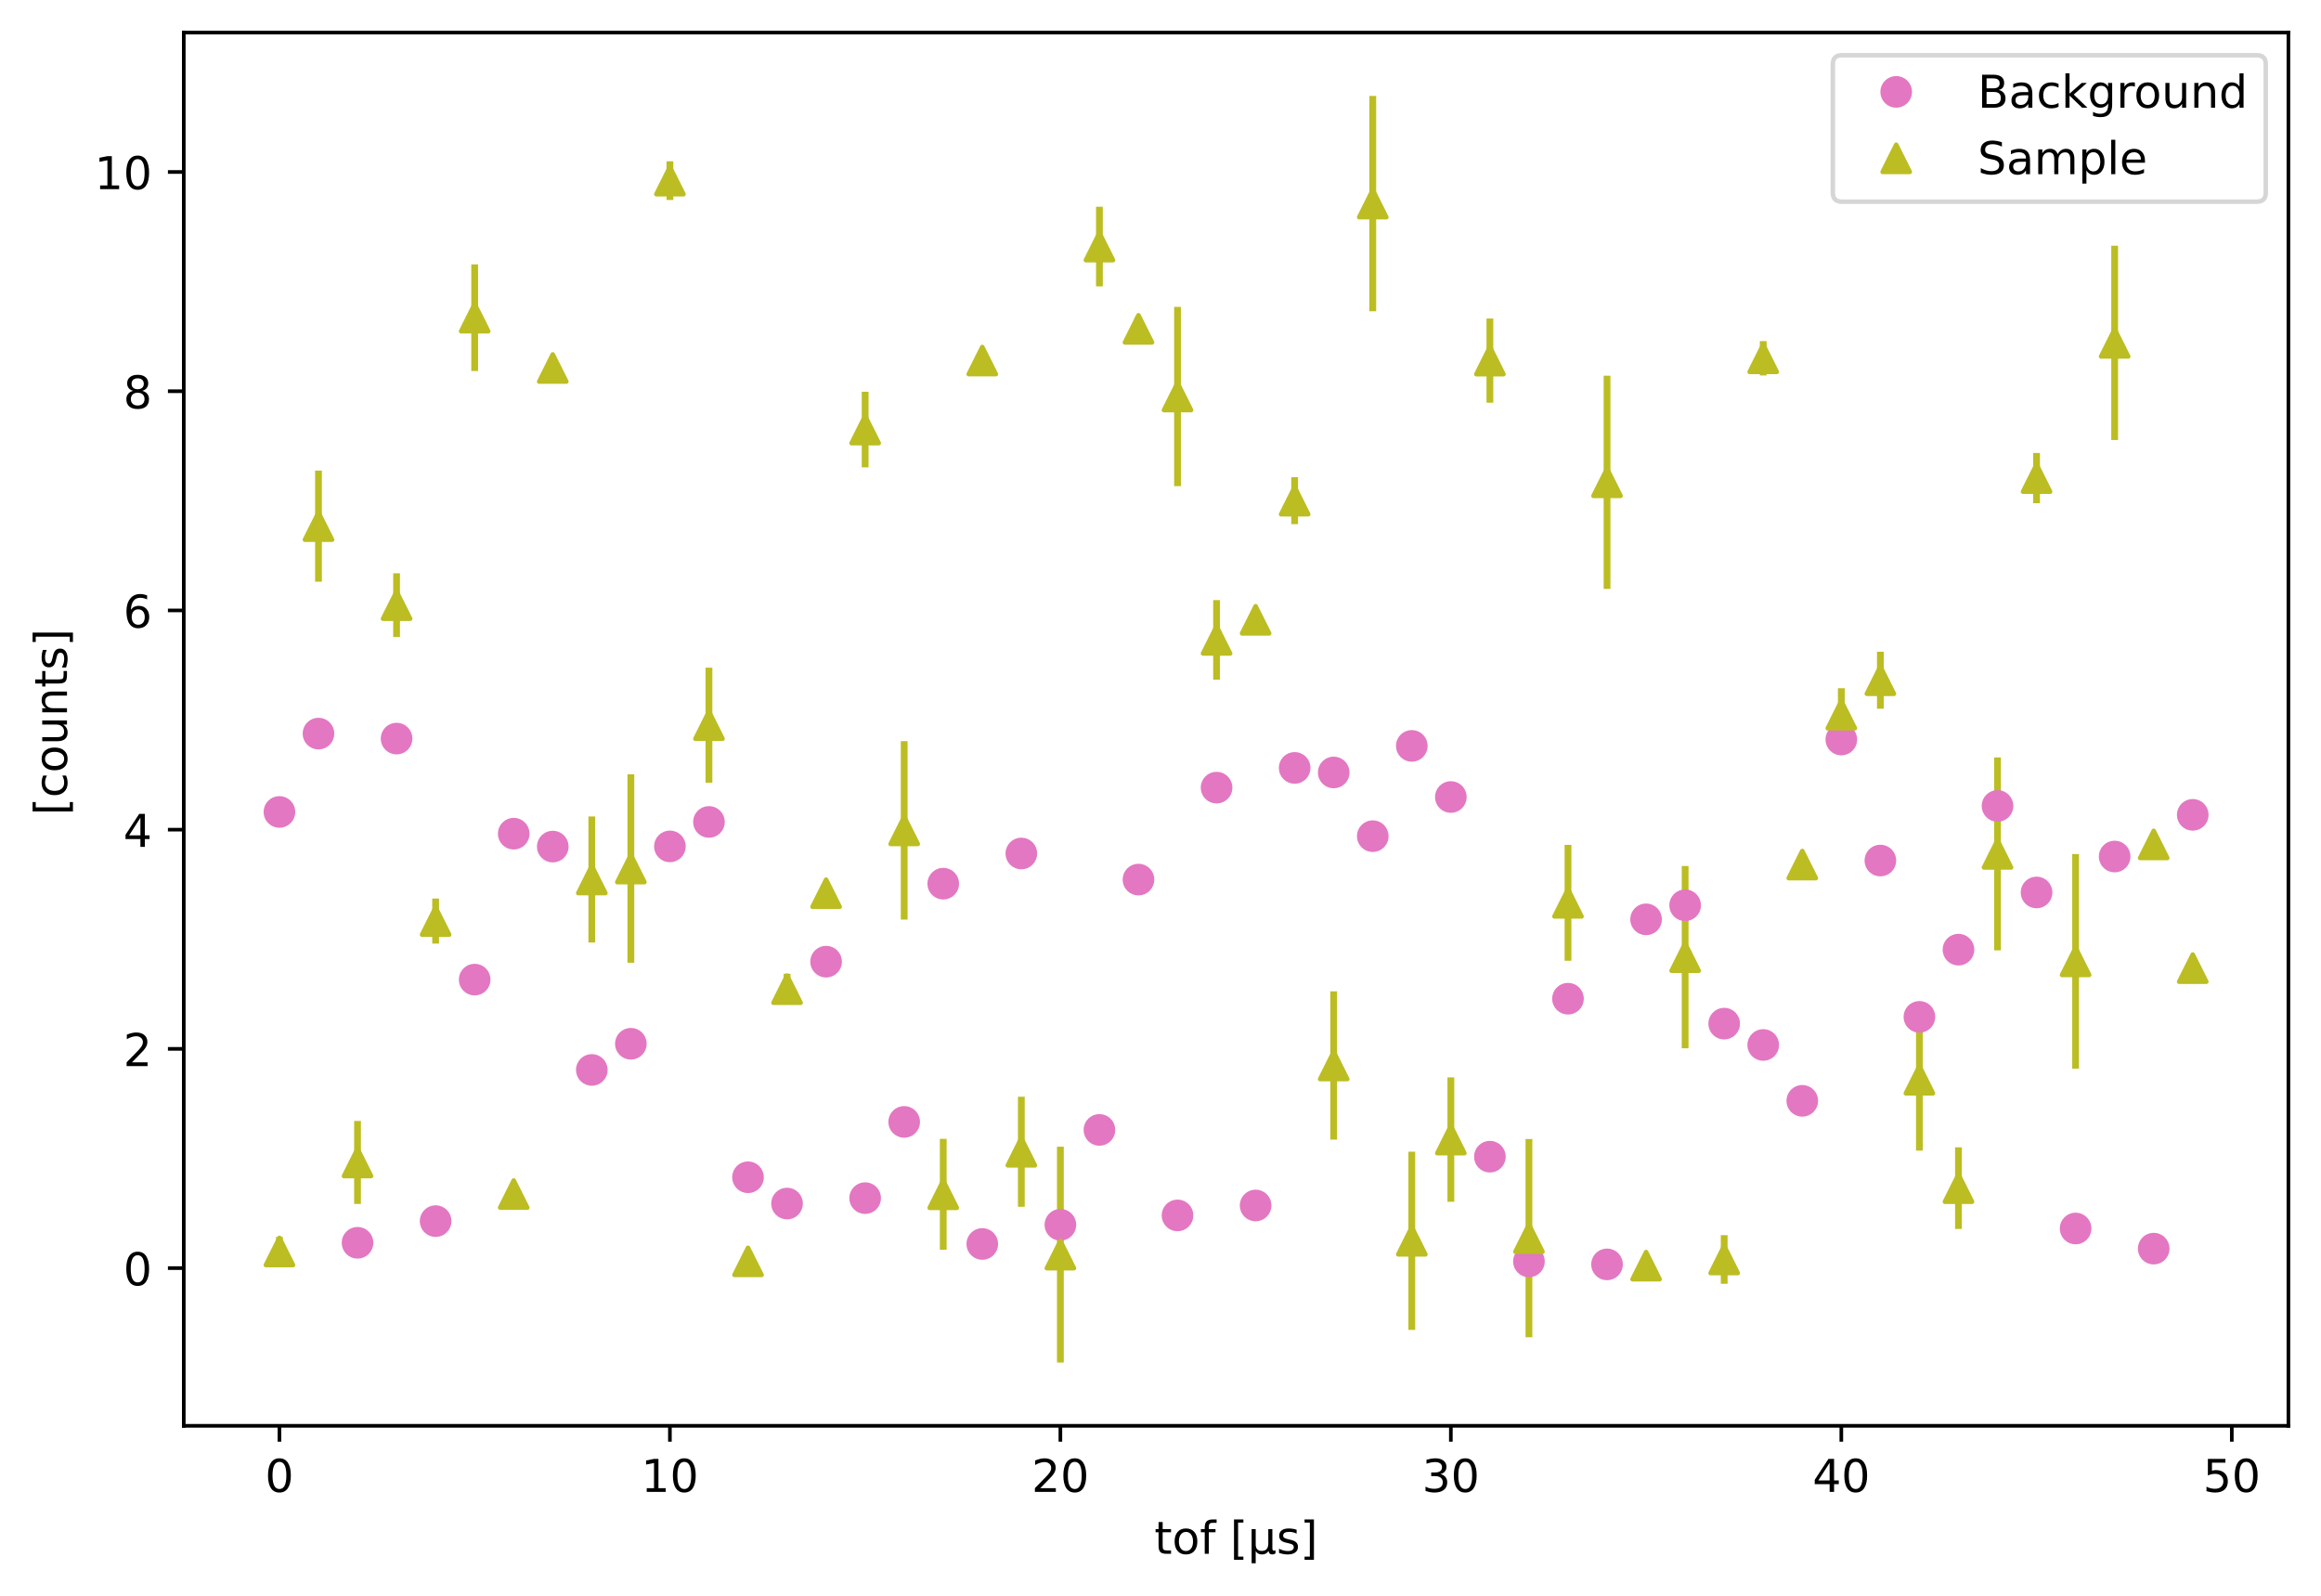<?xml version="1.0" encoding="utf-8" standalone="no"?>
<!DOCTYPE svg PUBLIC "-//W3C//DTD SVG 1.1//EN"
  "http://www.w3.org/Graphics/SVG/1.1/DTD/svg11.dtd">
<!-- Created with matplotlib (https://matplotlib.org/) -->
<svg height="352.564pt" version="1.1" viewBox="0 0 512.803 352.564" width="512.803pt" xmlns="http://www.w3.org/2000/svg" xmlns:xlink="http://www.w3.org/1999/xlink">
 <defs>
  <style type="text/css">
*{stroke-linecap:butt;stroke-linejoin:round;}
  </style>
 </defs>
 <g id="figure_1">
  <g id="patch_1">
   <path d="M 0 352.564 
L 512.803 352.564 
L 512.803 0 
L 0 0 
z
" style="fill:#ffffff;"/>
  </g>
  <g id="axes_1">
   <g id="patch_2">
    <path d="M 40.603 315.007 
L 505.603 315.007 
L 505.603 7.2 
L 40.603 7.2 
z
" style="fill:#ffffff;"/>
   </g>
   <g id="matplotlib.axis_1">
    <g id="xtick_1">
     <g id="line2d_1">
      <defs>
       <path d="M 0 0 
L 0 3.5 
" id="m93c6cce69f" style="stroke:#000000;stroke-width:0.8;"/>
      </defs>
      <g>
       <use style="stroke:#000000;stroke-width:0.8;" x="61.739" xlink:href="#m93c6cce69f" y="315.007"/>
      </g>
     </g>
     <g id="text_1">
      <!-- 0 -->
      <defs>
       <path d="M 31.781 66.406 
Q 24.172 66.406 20.328 58.906 
Q 16.5 51.422 16.5 36.375 
Q 16.5 21.391 20.328 13.891 
Q 24.172 6.391 31.781 6.391 
Q 39.453 6.391 43.281 13.891 
Q 47.125 21.391 47.125 36.375 
Q 47.125 51.422 43.281 58.906 
Q 39.453 66.406 31.781 66.406 
z
M 31.781 74.219 
Q 44.047 74.219 50.516 64.516 
Q 56.984 54.828 56.984 36.375 
Q 56.984 17.969 50.516 8.266 
Q 44.047 -1.422 31.781 -1.422 
Q 19.531 -1.422 13.062 8.266 
Q 6.594 17.969 6.594 36.375 
Q 6.594 54.828 13.062 64.516 
Q 19.531 74.219 31.781 74.219 
z
" id="DejaVuSans-48"/>
      </defs>
      <g transform="translate(58.558 329.606)scale(0.1 -0.1)">
       <use xlink:href="#DejaVuSans-48"/>
      </g>
     </g>
    </g>
    <g id="xtick_2">
     <g id="line2d_2">
      <g>
       <use style="stroke:#000000;stroke-width:0.8;" x="148.01" xlink:href="#m93c6cce69f" y="315.007"/>
      </g>
     </g>
     <g id="text_2">
      <!-- 10 -->
      <defs>
       <path d="M 12.406 8.297 
L 28.516 8.297 
L 28.516 63.922 
L 10.984 60.406 
L 10.984 69.391 
L 28.422 72.906 
L 38.281 72.906 
L 38.281 8.297 
L 54.391 8.297 
L 54.391 0 
L 12.406 0 
z
" id="DejaVuSans-49"/>
      </defs>
      <g transform="translate(141.648 329.606)scale(0.1 -0.1)">
       <use xlink:href="#DejaVuSans-49"/>
       <use x="63.623" xlink:href="#DejaVuSans-48"/>
      </g>
     </g>
    </g>
    <g id="xtick_3">
     <g id="line2d_3">
      <g>
       <use style="stroke:#000000;stroke-width:0.8;" x="234.281" xlink:href="#m93c6cce69f" y="315.007"/>
      </g>
     </g>
     <g id="text_3">
      <!-- 20 -->
      <defs>
       <path d="M 19.188 8.297 
L 53.609 8.297 
L 53.609 0 
L 7.328 0 
L 7.328 8.297 
Q 12.938 14.109 22.625 23.891 
Q 32.328 33.688 34.812 36.531 
Q 39.547 41.844 41.422 45.531 
Q 43.312 49.219 43.312 52.781 
Q 43.312 58.594 39.234 62.25 
Q 35.156 65.922 28.609 65.922 
Q 23.969 65.922 18.812 64.312 
Q 13.672 62.703 7.812 59.422 
L 7.812 69.391 
Q 13.766 71.781 18.938 73 
Q 24.125 74.219 28.422 74.219 
Q 39.75 74.219 46.484 68.547 
Q 53.219 62.891 53.219 53.422 
Q 53.219 48.922 51.531 44.891 
Q 49.859 40.875 45.406 35.406 
Q 44.188 33.984 37.641 27.219 
Q 31.109 20.453 19.188 8.297 
z
" id="DejaVuSans-50"/>
      </defs>
      <g transform="translate(227.919 329.606)scale(0.1 -0.1)">
       <use xlink:href="#DejaVuSans-50"/>
       <use x="63.623" xlink:href="#DejaVuSans-48"/>
      </g>
     </g>
    </g>
    <g id="xtick_4">
     <g id="line2d_4">
      <g>
       <use style="stroke:#000000;stroke-width:0.8;" x="320.552" xlink:href="#m93c6cce69f" y="315.007"/>
      </g>
     </g>
     <g id="text_4">
      <!-- 30 -->
      <defs>
       <path d="M 40.578 39.312 
Q 47.656 37.797 51.625 33 
Q 55.609 28.219 55.609 21.188 
Q 55.609 10.406 48.188 4.484 
Q 40.766 -1.422 27.094 -1.422 
Q 22.516 -1.422 17.656 -0.516 
Q 12.797 0.391 7.625 2.203 
L 7.625 11.719 
Q 11.719 9.328 16.594 8.109 
Q 21.484 6.891 26.812 6.891 
Q 36.078 6.891 40.938 10.547 
Q 45.797 14.203 45.797 21.188 
Q 45.797 27.641 41.281 31.266 
Q 36.766 34.906 28.719 34.906 
L 20.219 34.906 
L 20.219 43.016 
L 29.109 43.016 
Q 36.375 43.016 40.234 45.922 
Q 44.094 48.828 44.094 54.297 
Q 44.094 59.906 40.109 62.906 
Q 36.141 65.922 28.719 65.922 
Q 24.656 65.922 20.016 65.031 
Q 15.375 64.156 9.812 62.312 
L 9.812 71.094 
Q 15.438 72.656 20.344 73.438 
Q 25.25 74.219 29.594 74.219 
Q 40.828 74.219 47.359 69.109 
Q 53.906 64.016 53.906 55.328 
Q 53.906 49.266 50.438 45.094 
Q 46.969 40.922 40.578 39.312 
z
" id="DejaVuSans-51"/>
      </defs>
      <g transform="translate(314.19 329.606)scale(0.1 -0.1)">
       <use xlink:href="#DejaVuSans-51"/>
       <use x="63.623" xlink:href="#DejaVuSans-48"/>
      </g>
     </g>
    </g>
    <g id="xtick_5">
     <g id="line2d_5">
      <g>
       <use style="stroke:#000000;stroke-width:0.8;" x="406.823" xlink:href="#m93c6cce69f" y="315.007"/>
      </g>
     </g>
     <g id="text_5">
      <!-- 40 -->
      <defs>
       <path d="M 37.797 64.312 
L 12.891 25.391 
L 37.797 25.391 
z
M 35.203 72.906 
L 47.609 72.906 
L 47.609 25.391 
L 58.016 25.391 
L 58.016 17.188 
L 47.609 17.188 
L 47.609 0 
L 37.797 0 
L 37.797 17.188 
L 4.891 17.188 
L 4.891 26.703 
z
" id="DejaVuSans-52"/>
      </defs>
      <g transform="translate(400.46 329.606)scale(0.1 -0.1)">
       <use xlink:href="#DejaVuSans-52"/>
       <use x="63.623" xlink:href="#DejaVuSans-48"/>
      </g>
     </g>
    </g>
    <g id="xtick_6">
     <g id="line2d_6">
      <g>
       <use style="stroke:#000000;stroke-width:0.8;" x="493.094" xlink:href="#m93c6cce69f" y="315.007"/>
      </g>
     </g>
     <g id="text_6">
      <!-- 50 -->
      <defs>
       <path d="M 10.797 72.906 
L 49.516 72.906 
L 49.516 64.594 
L 19.828 64.594 
L 19.828 46.734 
Q 21.969 47.469 24.109 47.828 
Q 26.266 48.188 28.422 48.188 
Q 40.625 48.188 47.75 41.5 
Q 54.891 34.812 54.891 23.391 
Q 54.891 11.625 47.562 5.094 
Q 40.234 -1.422 26.906 -1.422 
Q 22.312 -1.422 17.547 -0.641 
Q 12.797 0.141 7.719 1.703 
L 7.719 11.625 
Q 12.109 9.234 16.797 8.062 
Q 21.484 6.891 26.703 6.891 
Q 35.156 6.891 40.078 11.328 
Q 45.016 15.766 45.016 23.391 
Q 45.016 31 40.078 35.438 
Q 35.156 39.891 26.703 39.891 
Q 22.75 39.891 18.812 39.016 
Q 14.891 38.141 10.797 36.281 
z
" id="DejaVuSans-53"/>
      </defs>
      <g transform="translate(486.731 329.606)scale(0.1 -0.1)">
       <use xlink:href="#DejaVuSans-53"/>
       <use x="63.623" xlink:href="#DejaVuSans-48"/>
      </g>
     </g>
    </g>
    <g id="text_7">
     <!-- tof [μs] -->
     <defs>
      <path d="M 18.312 70.219 
L 18.312 54.688 
L 36.812 54.688 
L 36.812 47.703 
L 18.312 47.703 
L 18.312 18.016 
Q 18.312 11.328 20.141 9.422 
Q 21.969 7.516 27.594 7.516 
L 36.812 7.516 
L 36.812 0 
L 27.594 0 
Q 17.188 0 13.234 3.875 
Q 9.281 7.766 9.281 18.016 
L 9.281 47.703 
L 2.688 47.703 
L 2.688 54.688 
L 9.281 54.688 
L 9.281 70.219 
z
" id="DejaVuSans-116"/>
      <path d="M 30.609 48.391 
Q 23.391 48.391 19.188 42.75 
Q 14.984 37.109 14.984 27.297 
Q 14.984 17.484 19.156 11.844 
Q 23.344 6.203 30.609 6.203 
Q 37.797 6.203 41.984 11.859 
Q 46.188 17.531 46.188 27.297 
Q 46.188 37.016 41.984 42.703 
Q 37.797 48.391 30.609 48.391 
z
M 30.609 56 
Q 42.328 56 49.016 48.375 
Q 55.719 40.766 55.719 27.297 
Q 55.719 13.875 49.016 6.219 
Q 42.328 -1.422 30.609 -1.422 
Q 18.844 -1.422 12.172 6.219 
Q 5.516 13.875 5.516 27.297 
Q 5.516 40.766 12.172 48.375 
Q 18.844 56 30.609 56 
z
" id="DejaVuSans-111"/>
      <path d="M 37.109 75.984 
L 37.109 68.5 
L 28.516 68.5 
Q 23.688 68.5 21.797 66.547 
Q 19.922 64.594 19.922 59.516 
L 19.922 54.688 
L 34.719 54.688 
L 34.719 47.703 
L 19.922 47.703 
L 19.922 0 
L 10.891 0 
L 10.891 47.703 
L 2.297 47.703 
L 2.297 54.688 
L 10.891 54.688 
L 10.891 58.5 
Q 10.891 67.625 15.141 71.797 
Q 19.391 75.984 28.609 75.984 
z
" id="DejaVuSans-102"/>
      <path id="DejaVuSans-32"/>
      <path d="M 8.594 75.984 
L 29.297 75.984 
L 29.297 69 
L 17.578 69 
L 17.578 -6.203 
L 29.297 -6.203 
L 29.297 -13.188 
L 8.594 -13.188 
z
" id="DejaVuSans-91"/>
      <path d="M 8.5 -20.797 
L 8.5 54.688 
L 17.484 54.688 
L 17.484 20.703 
Q 17.484 13.625 20.844 10 
Q 24.219 6.391 30.812 6.391 
Q 38.031 6.391 41.672 10.484 
Q 45.312 14.594 45.312 22.797 
L 45.312 54.688 
L 54.297 54.688 
L 54.297 12.594 
Q 54.297 9.672 55.141 8.281 
Q 56 6.891 57.812 6.891 
Q 58.25 6.891 59.031 7.156 
Q 59.812 7.422 61.188 8.016 
L 61.188 0.781 
Q 59.188 -0.344 57.391 -0.875 
Q 55.609 -1.422 53.906 -1.422 
Q 50.531 -1.422 48.531 0.484 
Q 46.531 2.391 45.797 6.297 
Q 43.359 2.438 39.812 0.5 
Q 36.281 -1.422 31.5 -1.422 
Q 26.516 -1.422 23.016 0.484 
Q 19.531 2.391 17.484 6.203 
L 17.484 -20.797 
z
" id="DejaVuSans-956"/>
      <path d="M 44.281 53.078 
L 44.281 44.578 
Q 40.484 46.531 36.375 47.5 
Q 32.281 48.484 27.875 48.484 
Q 21.188 48.484 17.844 46.438 
Q 14.5 44.391 14.5 40.281 
Q 14.5 37.156 16.891 35.375 
Q 19.281 33.594 26.516 31.984 
L 29.594 31.297 
Q 39.156 29.25 43.188 25.516 
Q 47.219 21.781 47.219 15.094 
Q 47.219 7.469 41.188 3.016 
Q 35.156 -1.422 24.609 -1.422 
Q 20.219 -1.422 15.453 -0.562 
Q 10.688 0.297 5.422 2 
L 5.422 11.281 
Q 10.406 8.688 15.234 7.391 
Q 20.062 6.109 24.812 6.109 
Q 31.156 6.109 34.562 8.281 
Q 37.984 10.453 37.984 14.406 
Q 37.984 18.062 35.516 20.016 
Q 33.062 21.969 24.703 23.781 
L 21.578 24.516 
Q 13.234 26.266 9.516 29.906 
Q 5.812 33.547 5.812 39.891 
Q 5.812 47.609 11.281 51.797 
Q 16.75 56 26.812 56 
Q 31.781 56 36.172 55.266 
Q 40.578 54.547 44.281 53.078 
z
" id="DejaVuSans-115"/>
      <path d="M 30.422 75.984 
L 30.422 -13.188 
L 9.719 -13.188 
L 9.719 -6.203 
L 21.391 -6.203 
L 21.391 69 
L 9.719 69 
L 9.719 75.984 
z
" id="DejaVuSans-93"/>
     </defs>
     <g transform="translate(255.047 343.284)scale(0.1 -0.1)">
      <use xlink:href="#DejaVuSans-116"/>
      <use x="39.209" xlink:href="#DejaVuSans-111"/>
      <use x="100.391" xlink:href="#DejaVuSans-102"/>
      <use x="135.596" xlink:href="#DejaVuSans-32"/>
      <use x="167.383" xlink:href="#DejaVuSans-91"/>
      <use x="206.396" xlink:href="#DejaVuSans-956"/>
      <use x="270.02" xlink:href="#DejaVuSans-115"/>
      <use x="322.119" xlink:href="#DejaVuSans-93"/>
     </g>
    </g>
   </g>
   <g id="matplotlib.axis_2">
    <g id="ytick_1">
     <g id="line2d_7">
      <defs>
       <path d="M 0 0 
L -3.5 0 
" id="m90f96a1c12" style="stroke:#000000;stroke-width:0.8;"/>
      </defs>
      <g>
       <use style="stroke:#000000;stroke-width:0.8;" x="40.603" xlink:href="#m90f96a1c12" y="280.161"/>
      </g>
     </g>
     <g id="text_8">
      <!-- 0 -->
      <g transform="translate(27.241 283.96)scale(0.1 -0.1)">
       <use xlink:href="#DejaVuSans-48"/>
      </g>
     </g>
    </g>
    <g id="ytick_2">
     <g id="line2d_8">
      <g>
       <use style="stroke:#000000;stroke-width:0.8;" x="40.603" xlink:href="#m90f96a1c12" y="231.727"/>
      </g>
     </g>
     <g id="text_9">
      <!-- 2 -->
      <g transform="translate(27.241 235.527)scale(0.1 -0.1)">
       <use xlink:href="#DejaVuSans-50"/>
      </g>
     </g>
    </g>
    <g id="ytick_3">
     <g id="line2d_9">
      <g>
       <use style="stroke:#000000;stroke-width:0.8;" x="40.603" xlink:href="#m90f96a1c12" y="183.294"/>
      </g>
     </g>
     <g id="text_10">
      <!-- 4 -->
      <g transform="translate(27.241 187.094)scale(0.1 -0.1)">
       <use xlink:href="#DejaVuSans-52"/>
      </g>
     </g>
    </g>
    <g id="ytick_4">
     <g id="line2d_10">
      <g>
       <use style="stroke:#000000;stroke-width:0.8;" x="40.603" xlink:href="#m90f96a1c12" y="134.861"/>
      </g>
     </g>
     <g id="text_11">
      <!-- 6 -->
      <defs>
       <path d="M 33.016 40.375 
Q 26.375 40.375 22.484 35.828 
Q 18.609 31.297 18.609 23.391 
Q 18.609 15.531 22.484 10.953 
Q 26.375 6.391 33.016 6.391 
Q 39.656 6.391 43.531 10.953 
Q 47.406 15.531 47.406 23.391 
Q 47.406 31.297 43.531 35.828 
Q 39.656 40.375 33.016 40.375 
z
M 52.594 71.297 
L 52.594 62.312 
Q 48.875 64.062 45.094 64.984 
Q 41.312 65.922 37.594 65.922 
Q 27.828 65.922 22.672 59.328 
Q 17.531 52.734 16.797 39.406 
Q 19.672 43.656 24.016 45.922 
Q 28.375 48.188 33.594 48.188 
Q 44.578 48.188 50.953 41.516 
Q 57.328 34.859 57.328 23.391 
Q 57.328 12.156 50.688 5.359 
Q 44.047 -1.422 33.016 -1.422 
Q 20.359 -1.422 13.672 8.266 
Q 6.984 17.969 6.984 36.375 
Q 6.984 53.656 15.188 63.938 
Q 23.391 74.219 37.203 74.219 
Q 40.922 74.219 44.703 73.484 
Q 48.484 72.75 52.594 71.297 
z
" id="DejaVuSans-54"/>
      </defs>
      <g transform="translate(27.241 138.66)scale(0.1 -0.1)">
       <use xlink:href="#DejaVuSans-54"/>
      </g>
     </g>
    </g>
    <g id="ytick_5">
     <g id="line2d_11">
      <g>
       <use style="stroke:#000000;stroke-width:0.8;" x="40.603" xlink:href="#m90f96a1c12" y="86.428"/>
      </g>
     </g>
     <g id="text_12">
      <!-- 8 -->
      <defs>
       <path d="M 31.781 34.625 
Q 24.75 34.625 20.719 30.859 
Q 16.703 27.094 16.703 20.516 
Q 16.703 13.922 20.719 10.156 
Q 24.75 6.391 31.781 6.391 
Q 38.812 6.391 42.859 10.172 
Q 46.922 13.969 46.922 20.516 
Q 46.922 27.094 42.891 30.859 
Q 38.875 34.625 31.781 34.625 
z
M 21.922 38.812 
Q 15.578 40.375 12.031 44.719 
Q 8.5 49.078 8.5 55.328 
Q 8.5 64.062 14.719 69.141 
Q 20.953 74.219 31.781 74.219 
Q 42.672 74.219 48.875 69.141 
Q 55.078 64.062 55.078 55.328 
Q 55.078 49.078 51.531 44.719 
Q 48 40.375 41.703 38.812 
Q 48.828 37.156 52.797 32.312 
Q 56.781 27.484 56.781 20.516 
Q 56.781 9.906 50.312 4.234 
Q 43.844 -1.422 31.781 -1.422 
Q 19.734 -1.422 13.25 4.234 
Q 6.781 9.906 6.781 20.516 
Q 6.781 27.484 10.781 32.312 
Q 14.797 37.156 21.922 38.812 
z
M 18.312 54.391 
Q 18.312 48.734 21.844 45.562 
Q 25.391 42.391 31.781 42.391 
Q 38.141 42.391 41.719 45.562 
Q 45.312 48.734 45.312 54.391 
Q 45.312 60.062 41.719 63.234 
Q 38.141 66.406 31.781 66.406 
Q 25.391 66.406 21.844 63.234 
Q 18.312 60.062 18.312 54.391 
z
" id="DejaVuSans-56"/>
      </defs>
      <g transform="translate(27.241 90.227)scale(0.1 -0.1)">
       <use xlink:href="#DejaVuSans-56"/>
      </g>
     </g>
    </g>
    <g id="ytick_6">
     <g id="line2d_12">
      <g>
       <use style="stroke:#000000;stroke-width:0.8;" x="40.603" xlink:href="#m90f96a1c12" y="37.995"/>
      </g>
     </g>
     <g id="text_13">
      <!-- 10 -->
      <g transform="translate(20.878 41.794)scale(0.1 -0.1)">
       <use xlink:href="#DejaVuSans-49"/>
       <use x="63.623" xlink:href="#DejaVuSans-48"/>
      </g>
     </g>
    </g>
    <g id="text_14">
     <!--  [counts] -->
     <defs>
      <path d="M 48.781 52.594 
L 48.781 44.188 
Q 44.969 46.297 41.141 47.344 
Q 37.312 48.391 33.406 48.391 
Q 24.656 48.391 19.812 42.844 
Q 14.984 37.312 14.984 27.297 
Q 14.984 17.281 19.812 11.734 
Q 24.656 6.203 33.406 6.203 
Q 37.312 6.203 41.141 7.25 
Q 44.969 8.297 48.781 10.406 
L 48.781 2.094 
Q 45.016 0.344 40.984 -0.531 
Q 36.969 -1.422 32.422 -1.422 
Q 20.062 -1.422 12.781 6.344 
Q 5.516 14.109 5.516 27.297 
Q 5.516 40.672 12.859 48.328 
Q 20.219 56 33.016 56 
Q 37.156 56 41.109 55.141 
Q 45.062 54.297 48.781 52.594 
z
" id="DejaVuSans-99"/>
      <path d="M 8.5 21.578 
L 8.5 54.688 
L 17.484 54.688 
L 17.484 21.922 
Q 17.484 14.156 20.5 10.266 
Q 23.531 6.391 29.594 6.391 
Q 36.859 6.391 41.078 11.031 
Q 45.312 15.672 45.312 23.688 
L 45.312 54.688 
L 54.297 54.688 
L 54.297 0 
L 45.312 0 
L 45.312 8.406 
Q 42.047 3.422 37.719 1 
Q 33.406 -1.422 27.688 -1.422 
Q 18.266 -1.422 13.375 4.438 
Q 8.5 10.297 8.5 21.578 
z
M 31.109 56 
z
" id="DejaVuSans-117"/>
      <path d="M 54.891 33.016 
L 54.891 0 
L 45.906 0 
L 45.906 32.719 
Q 45.906 40.484 42.875 44.328 
Q 39.844 48.188 33.797 48.188 
Q 26.516 48.188 22.312 43.547 
Q 18.109 38.922 18.109 30.906 
L 18.109 0 
L 9.078 0 
L 9.078 54.688 
L 18.109 54.688 
L 18.109 46.188 
Q 21.344 51.125 25.703 53.562 
Q 30.078 56 35.797 56 
Q 45.219 56 50.047 50.172 
Q 54.891 44.344 54.891 33.016 
z
" id="DejaVuSans-110"/>
     </defs>
     <g transform="translate(14.798 183.305)rotate(-90)scale(0.1 -0.1)">
      <use xlink:href="#DejaVuSans-32"/>
      <use x="31.787" xlink:href="#DejaVuSans-91"/>
      <use x="70.801" xlink:href="#DejaVuSans-99"/>
      <use x="125.781" xlink:href="#DejaVuSans-111"/>
      <use x="186.963" xlink:href="#DejaVuSans-117"/>
      <use x="250.342" xlink:href="#DejaVuSans-110"/>
      <use x="313.721" xlink:href="#DejaVuSans-116"/>
      <use x="352.93" xlink:href="#DejaVuSans-115"/>
      <use x="405.029" xlink:href="#DejaVuSans-93"/>
     </g>
    </g>
   </g>
   <g id="patch_3">
    <path d="M 40.603 315.007 
L 40.603 7.2 
" style="fill:none;stroke:#000000;stroke-linecap:square;stroke-linejoin:miter;stroke-width:0.8;"/>
   </g>
   <g id="patch_4">
    <path d="M 505.603 315.007 
L 505.603 7.2 
" style="fill:none;stroke:#000000;stroke-linecap:square;stroke-linejoin:miter;stroke-width:0.8;"/>
   </g>
   <g id="patch_5">
    <path d="M 40.603 315.007 
L 505.603 315.007 
" style="fill:none;stroke:#000000;stroke-linecap:square;stroke-linejoin:miter;stroke-width:0.8;"/>
   </g>
   <g id="patch_6">
    <path d="M 40.603 7.2 
L 505.603 7.2 
" style="fill:none;stroke:#000000;stroke-linecap:square;stroke-linejoin:miter;stroke-width:0.8;"/>
   </g>
   <g id="legend_1">
    <g id="patch_7">
     <path d="M 406.948 44.556 
L 498.603 44.556 
Q 500.603 44.556 500.603 42.556 
L 500.603 14.2 
Q 500.603 12.2 498.603 12.2 
L 406.948 12.2 
Q 404.948 12.2 404.948 14.2 
L 404.948 42.556 
Q 404.948 44.556 406.948 44.556 
z
" style="fill:#ffffff;opacity:0.8;stroke:#cccccc;stroke-linejoin:miter;"/>
    </g>
    <g id="line2d_13"/>
    <g id="line2d_14">
     <defs>
      <path d="M 0 3 
C 0.796 3 1.559 2.684 2.121 2.121 
C 2.684 1.559 3 0.796 3 0 
C 3 -0.796 2.684 -1.559 2.121 -2.121 
C 1.559 -2.684 0.796 -3 0 -3 
C -0.796 -3 -1.559 -2.684 -2.121 -2.121 
C -2.684 -1.559 -3 -0.796 -3 0 
C -3 0.796 -2.684 1.559 -2.121 2.121 
C -1.559 2.684 -0.796 3 0 3 
z
" id="m4203208c3a" style="stroke:#e377c2;"/>
     </defs>
     <g>
      <use style="fill:#e377c2;stroke:#e377c2;" x="418.948" xlink:href="#m4203208c3a" y="20.298"/>
     </g>
    </g>
    <g id="text_15">
     <!-- Background -->
     <defs>
      <path d="M 19.672 34.812 
L 19.672 8.109 
L 35.5 8.109 
Q 43.453 8.109 47.281 11.406 
Q 51.125 14.703 51.125 21.484 
Q 51.125 28.328 47.281 31.562 
Q 43.453 34.812 35.5 34.812 
z
M 19.672 64.797 
L 19.672 42.828 
L 34.281 42.828 
Q 41.5 42.828 45.031 45.531 
Q 48.578 48.25 48.578 53.812 
Q 48.578 59.328 45.031 62.062 
Q 41.5 64.797 34.281 64.797 
z
M 9.812 72.906 
L 35.016 72.906 
Q 46.297 72.906 52.391 68.219 
Q 58.5 63.531 58.5 54.891 
Q 58.5 48.188 55.375 44.234 
Q 52.25 40.281 46.188 39.312 
Q 53.469 37.75 57.5 32.781 
Q 61.531 27.828 61.531 20.406 
Q 61.531 10.641 54.891 5.312 
Q 48.25 0 35.984 0 
L 9.812 0 
z
" id="DejaVuSans-66"/>
      <path d="M 34.281 27.484 
Q 23.391 27.484 19.188 25 
Q 14.984 22.516 14.984 16.5 
Q 14.984 11.719 18.141 8.906 
Q 21.297 6.109 26.703 6.109 
Q 34.188 6.109 38.703 11.406 
Q 43.219 16.703 43.219 25.484 
L 43.219 27.484 
z
M 52.203 31.203 
L 52.203 0 
L 43.219 0 
L 43.219 8.297 
Q 40.141 3.328 35.547 0.953 
Q 30.953 -1.422 24.312 -1.422 
Q 15.922 -1.422 10.953 3.297 
Q 6 8.016 6 15.922 
Q 6 25.141 12.172 29.828 
Q 18.359 34.516 30.609 34.516 
L 43.219 34.516 
L 43.219 35.406 
Q 43.219 41.609 39.141 45 
Q 35.062 48.391 27.688 48.391 
Q 23 48.391 18.547 47.266 
Q 14.109 46.141 10.016 43.891 
L 10.016 52.203 
Q 14.938 54.109 19.578 55.047 
Q 24.219 56 28.609 56 
Q 40.484 56 46.344 49.844 
Q 52.203 43.703 52.203 31.203 
z
" id="DejaVuSans-97"/>
      <path d="M 9.078 75.984 
L 18.109 75.984 
L 18.109 31.109 
L 44.922 54.688 
L 56.391 54.688 
L 27.391 29.109 
L 57.625 0 
L 45.906 0 
L 18.109 26.703 
L 18.109 0 
L 9.078 0 
z
" id="DejaVuSans-107"/>
      <path d="M 45.406 27.984 
Q 45.406 37.75 41.375 43.109 
Q 37.359 48.484 30.078 48.484 
Q 22.859 48.484 18.828 43.109 
Q 14.797 37.75 14.797 27.984 
Q 14.797 18.266 18.828 12.891 
Q 22.859 7.516 30.078 7.516 
Q 37.359 7.516 41.375 12.891 
Q 45.406 18.266 45.406 27.984 
z
M 54.391 6.781 
Q 54.391 -7.172 48.188 -13.984 
Q 42 -20.797 29.203 -20.797 
Q 24.469 -20.797 20.266 -20.094 
Q 16.062 -19.391 12.109 -17.922 
L 12.109 -9.188 
Q 16.062 -11.328 19.922 -12.344 
Q 23.781 -13.375 27.781 -13.375 
Q 36.625 -13.375 41.016 -8.766 
Q 45.406 -4.156 45.406 5.172 
L 45.406 9.625 
Q 42.625 4.781 38.281 2.391 
Q 33.938 0 27.875 0 
Q 17.828 0 11.672 7.656 
Q 5.516 15.328 5.516 27.984 
Q 5.516 40.672 11.672 48.328 
Q 17.828 56 27.875 56 
Q 33.938 56 38.281 53.609 
Q 42.625 51.219 45.406 46.391 
L 45.406 54.688 
L 54.391 54.688 
z
" id="DejaVuSans-103"/>
      <path d="M 41.109 46.297 
Q 39.594 47.172 37.812 47.578 
Q 36.031 48 33.891 48 
Q 26.266 48 22.188 43.047 
Q 18.109 38.094 18.109 28.812 
L 18.109 0 
L 9.078 0 
L 9.078 54.688 
L 18.109 54.688 
L 18.109 46.188 
Q 20.953 51.172 25.484 53.578 
Q 30.031 56 36.531 56 
Q 37.453 56 38.578 55.875 
Q 39.703 55.766 41.062 55.516 
z
" id="DejaVuSans-114"/>
      <path d="M 45.406 46.391 
L 45.406 75.984 
L 54.391 75.984 
L 54.391 0 
L 45.406 0 
L 45.406 8.203 
Q 42.578 3.328 38.25 0.953 
Q 33.938 -1.422 27.875 -1.422 
Q 17.969 -1.422 11.734 6.484 
Q 5.516 14.406 5.516 27.297 
Q 5.516 40.188 11.734 48.094 
Q 17.969 56 27.875 56 
Q 33.938 56 38.25 53.625 
Q 42.578 51.266 45.406 46.391 
z
M 14.797 27.297 
Q 14.797 17.391 18.875 11.75 
Q 22.953 6.109 30.078 6.109 
Q 37.203 6.109 41.297 11.75 
Q 45.406 17.391 45.406 27.297 
Q 45.406 37.203 41.297 42.844 
Q 37.203 48.484 30.078 48.484 
Q 22.953 48.484 18.875 42.844 
Q 14.797 37.203 14.797 27.297 
z
" id="DejaVuSans-100"/>
     </defs>
     <g transform="translate(436.948 23.798)scale(0.1 -0.1)">
      <use xlink:href="#DejaVuSans-66"/>
      <use x="68.604" xlink:href="#DejaVuSans-97"/>
      <use x="129.883" xlink:href="#DejaVuSans-99"/>
      <use x="184.863" xlink:href="#DejaVuSans-107"/>
      <use x="242.773" xlink:href="#DejaVuSans-103"/>
      <use x="306.25" xlink:href="#DejaVuSans-114"/>
      <use x="345.113" xlink:href="#DejaVuSans-111"/>
      <use x="406.295" xlink:href="#DejaVuSans-117"/>
      <use x="469.674" xlink:href="#DejaVuSans-110"/>
      <use x="533.053" xlink:href="#DejaVuSans-100"/>
     </g>
    </g>
    <g id="line2d_15"/>
    <g id="line2d_16">
     <defs>
      <path d="M 0 -3 
L -3 3 
L 3 3 
z
" id="mc281746f8d" style="stroke:#bcbd22;stroke-linejoin:miter;"/>
     </defs>
     <g>
      <use style="fill:#bcbd22;stroke:#bcbd22;stroke-linejoin:miter;" x="418.948" xlink:href="#mc281746f8d" y="34.977"/>
     </g>
    </g>
    <g id="text_16">
     <!-- Sample -->
     <defs>
      <path d="M 53.516 70.516 
L 53.516 60.891 
Q 47.906 63.578 42.922 64.891 
Q 37.938 66.219 33.297 66.219 
Q 25.25 66.219 20.875 63.094 
Q 16.5 59.969 16.5 54.203 
Q 16.5 49.359 19.406 46.891 
Q 22.312 44.438 30.422 42.922 
L 36.375 41.703 
Q 47.406 39.594 52.656 34.297 
Q 57.906 29 57.906 20.125 
Q 57.906 9.516 50.797 4.047 
Q 43.703 -1.422 29.984 -1.422 
Q 24.812 -1.422 18.969 -0.25 
Q 13.141 0.922 6.891 3.219 
L 6.891 13.375 
Q 12.891 10.016 18.656 8.297 
Q 24.422 6.594 29.984 6.594 
Q 38.422 6.594 43.016 9.906 
Q 47.609 13.234 47.609 19.391 
Q 47.609 24.75 44.312 27.781 
Q 41.016 30.812 33.5 32.328 
L 27.484 33.5 
Q 16.453 35.688 11.516 40.375 
Q 6.594 45.062 6.594 53.422 
Q 6.594 63.094 13.406 68.656 
Q 20.219 74.219 32.172 74.219 
Q 37.312 74.219 42.625 73.281 
Q 47.953 72.359 53.516 70.516 
z
" id="DejaVuSans-83"/>
      <path d="M 52 44.188 
Q 55.375 50.25 60.062 53.125 
Q 64.75 56 71.094 56 
Q 79.641 56 84.281 50.016 
Q 88.922 44.047 88.922 33.016 
L 88.922 0 
L 79.891 0 
L 79.891 32.719 
Q 79.891 40.578 77.094 44.375 
Q 74.312 48.188 68.609 48.188 
Q 61.625 48.188 57.562 43.547 
Q 53.516 38.922 53.516 30.906 
L 53.516 0 
L 44.484 0 
L 44.484 32.719 
Q 44.484 40.625 41.703 44.406 
Q 38.922 48.188 33.109 48.188 
Q 26.219 48.188 22.156 43.531 
Q 18.109 38.875 18.109 30.906 
L 18.109 0 
L 9.078 0 
L 9.078 54.688 
L 18.109 54.688 
L 18.109 46.188 
Q 21.188 51.219 25.484 53.609 
Q 29.781 56 35.688 56 
Q 41.656 56 45.828 52.969 
Q 50 49.953 52 44.188 
z
" id="DejaVuSans-109"/>
      <path d="M 18.109 8.203 
L 18.109 -20.797 
L 9.078 -20.797 
L 9.078 54.688 
L 18.109 54.688 
L 18.109 46.391 
Q 20.953 51.266 25.266 53.625 
Q 29.594 56 35.594 56 
Q 45.562 56 51.781 48.094 
Q 58.016 40.188 58.016 27.297 
Q 58.016 14.406 51.781 6.484 
Q 45.562 -1.422 35.594 -1.422 
Q 29.594 -1.422 25.266 0.953 
Q 20.953 3.328 18.109 8.203 
z
M 48.688 27.297 
Q 48.688 37.203 44.609 42.844 
Q 40.531 48.484 33.406 48.484 
Q 26.266 48.484 22.188 42.844 
Q 18.109 37.203 18.109 27.297 
Q 18.109 17.391 22.188 11.75 
Q 26.266 6.109 33.406 6.109 
Q 40.531 6.109 44.609 11.75 
Q 48.688 17.391 48.688 27.297 
z
" id="DejaVuSans-112"/>
      <path d="M 9.422 75.984 
L 18.406 75.984 
L 18.406 0 
L 9.422 0 
z
" id="DejaVuSans-108"/>
      <path d="M 56.203 29.594 
L 56.203 25.203 
L 14.891 25.203 
Q 15.484 15.922 20.484 11.062 
Q 25.484 6.203 34.422 6.203 
Q 39.594 6.203 44.453 7.469 
Q 49.312 8.734 54.109 11.281 
L 54.109 2.781 
Q 49.266 0.734 44.188 -0.344 
Q 39.109 -1.422 33.891 -1.422 
Q 20.797 -1.422 13.156 6.188 
Q 5.516 13.812 5.516 26.812 
Q 5.516 40.234 12.766 48.109 
Q 20.016 56 32.328 56 
Q 43.359 56 49.781 48.891 
Q 56.203 41.797 56.203 29.594 
z
M 47.219 32.234 
Q 47.125 39.594 43.094 43.984 
Q 39.062 48.391 32.422 48.391 
Q 24.906 48.391 20.391 44.141 
Q 15.875 39.891 15.188 32.172 
z
" id="DejaVuSans-101"/>
     </defs>
     <g transform="translate(436.948 38.477)scale(0.1 -0.1)">
      <use xlink:href="#DejaVuSans-83"/>
      <use x="63.477" xlink:href="#DejaVuSans-97"/>
      <use x="124.756" xlink:href="#DejaVuSans-109"/>
      <use x="222.168" xlink:href="#DejaVuSans-112"/>
      <use x="285.645" xlink:href="#DejaVuSans-108"/>
      <use x="313.428" xlink:href="#DejaVuSans-101"/>
     </g>
    </g>
   </g>
   <g id="LineCollection_1">
    <path clip-path="url(#p9b57f42801)" d="M 61.739 279.712 
L 61.739 273.262 
" style="fill:none;stroke:#bcbd22;stroke-width:1.5;"/>
    <path clip-path="url(#p9b57f42801)" d="M 70.367 128.517 
L 70.367 103.964 
" style="fill:none;stroke:#bcbd22;stroke-width:1.5;"/>
    <path clip-path="url(#p9b57f42801)" d="M 78.994 265.991 
L 78.994 247.655 
" style="fill:none;stroke:#bcbd22;stroke-width:1.5;"/>
    <path clip-path="url(#p9b57f42801)" d="M 87.621 140.735 
L 87.621 126.656 
" style="fill:none;stroke:#bcbd22;stroke-width:1.5;"/>
    <path clip-path="url(#p9b57f42801)" d="M 96.248 208.467 
L 96.248 198.52 
" style="fill:none;stroke:#bcbd22;stroke-width:1.5;"/>
    <path clip-path="url(#p9b57f42801)" d="M 104.875 81.965 
L 104.875 58.4 
" style="fill:none;stroke:#bcbd22;stroke-width:1.5;"/>
    <path clip-path="url(#p9b57f42801)" d="M 113.502 264.413 
L 113.502 263.192 
" style="fill:none;stroke:#bcbd22;stroke-width:1.5;"/>
    <path clip-path="url(#p9b57f42801)" d="M 122.129 81.535 
L 122.129 81.068 
" style="fill:none;stroke:#bcbd22;stroke-width:1.5;"/>
    <path clip-path="url(#p9b57f42801)" d="M 130.756 208.224 
L 130.756 180.39 
" style="fill:none;stroke:#bcbd22;stroke-width:1.5;"/>
    <path clip-path="url(#p9b57f42801)" d="M 139.383 212.703 
L 139.383 171.067 
" style="fill:none;stroke:#bcbd22;stroke-width:1.5;"/>
    <path clip-path="url(#p9b57f42801)" d="M 148.01 44.178 
L 148.01 35.63 
" style="fill:none;stroke:#bcbd22;stroke-width:1.5;"/>
    <path clip-path="url(#p9b57f42801)" d="M 156.637 172.92 
L 156.637 147.504 
" style="fill:none;stroke:#bcbd22;stroke-width:1.5;"/>
    <path clip-path="url(#p9b57f42801)" d="M 165.265 279.134 
L 165.265 278.203 
" style="fill:none;stroke:#bcbd22;stroke-width:1.5;"/>
    <path clip-path="url(#p9b57f42801)" d="M 173.892 221.945 
L 173.892 215.138 
" style="fill:none;stroke:#bcbd22;stroke-width:1.5;"/>
    <path clip-path="url(#p9b57f42801)" d="M 182.519 197.921 
L 182.519 196.748 
" style="fill:none;stroke:#bcbd22;stroke-width:1.5;"/>
    <path clip-path="url(#p9b57f42801)" d="M 191.146 103.252 
L 191.146 86.553 
" style="fill:none;stroke:#bcbd22;stroke-width:1.5;"/>
    <path clip-path="url(#p9b57f42801)" d="M 199.773 203.163 
L 199.773 163.744 
" style="fill:none;stroke:#bcbd22;stroke-width:1.5;"/>
    <path clip-path="url(#p9b57f42801)" d="M 208.4 276.104 
L 208.4 251.597 
" style="fill:none;stroke:#bcbd22;stroke-width:1.5;"/>
    <path clip-path="url(#p9b57f42801)" d="M 217.027 81.296 
L 217.027 78.027 
" style="fill:none;stroke:#bcbd22;stroke-width:1.5;"/>
    <path clip-path="url(#p9b57f42801)" d="M 225.654 266.62 
L 225.654 242.307 
" style="fill:none;stroke:#bcbd22;stroke-width:1.5;"/>
    <path clip-path="url(#p9b57f42801)" d="M 234.281 301.016 
L 234.281 253.345 
" style="fill:none;stroke:#bcbd22;stroke-width:1.5;"/>
    <path clip-path="url(#p9b57f42801)" d="M 242.908 63.277 
L 242.908 45.677 
" style="fill:none;stroke:#bcbd22;stroke-width:1.5;"/>
    <path clip-path="url(#p9b57f42801)" d="M 251.535 75.335 
L 251.535 69.972 
" style="fill:none;stroke:#bcbd22;stroke-width:1.5;"/>
    <path clip-path="url(#p9b57f42801)" d="M 260.162 107.404 
L 260.162 67.798 
" style="fill:none;stroke:#bcbd22;stroke-width:1.5;"/>
    <path clip-path="url(#p9b57f42801)" d="M 268.79 150.167 
L 268.79 132.574 
" style="fill:none;stroke:#bcbd22;stroke-width:1.5;"/>
    <path clip-path="url(#p9b57f42801)" d="M 277.417 138.21 
L 277.417 135.66 
" style="fill:none;stroke:#bcbd22;stroke-width:1.5;"/>
    <path clip-path="url(#p9b57f42801)" d="M 286.044 115.792 
L 286.044 105.439 
" style="fill:none;stroke:#bcbd22;stroke-width:1.5;"/>
    <path clip-path="url(#p9b57f42801)" d="M 294.671 251.784 
L 294.671 219.021 
" style="fill:none;stroke:#bcbd22;stroke-width:1.5;"/>
    <path clip-path="url(#p9b57f42801)" d="M 303.298 68.768 
L 303.298 21.191 
" style="fill:none;stroke:#bcbd22;stroke-width:1.5;"/>
    <path clip-path="url(#p9b57f42801)" d="M 311.925 293.811 
L 311.925 254.441 
" style="fill:none;stroke:#bcbd22;stroke-width:1.5;"/>
    <path clip-path="url(#p9b57f42801)" d="M 320.552 265.514 
L 320.552 238.028 
" style="fill:none;stroke:#bcbd22;stroke-width:1.5;"/>
    <path clip-path="url(#p9b57f42801)" d="M 329.179 88.974 
L 329.179 70.367 
" style="fill:none;stroke:#bcbd22;stroke-width:1.5;"/>
    <path clip-path="url(#p9b57f42801)" d="M 337.806 295.442 
L 337.806 251.64 
" style="fill:none;stroke:#bcbd22;stroke-width:1.5;"/>
    <path clip-path="url(#p9b57f42801)" d="M 346.433 212.257 
L 346.433 186.664 
" style="fill:none;stroke:#bcbd22;stroke-width:1.5;"/>
    <path clip-path="url(#p9b57f42801)" d="M 355.06 130.103 
L 355.06 83.007 
" style="fill:none;stroke:#bcbd22;stroke-width:1.5;"/>
    <path clip-path="url(#p9b57f42801)" d="M 363.688 281.378 
L 363.688 277.861 
" style="fill:none;stroke:#bcbd22;stroke-width:1.5;"/>
    <path clip-path="url(#p9b57f42801)" d="M 372.315 231.602 
L 372.315 191.329 
" style="fill:none;stroke:#bcbd22;stroke-width:1.5;"/>
    <path clip-path="url(#p9b57f42801)" d="M 380.942 283.634 
L 380.942 272.88 
" style="fill:none;stroke:#bcbd22;stroke-width:1.5;"/>
    <path clip-path="url(#p9b57f42801)" d="M 389.569 82.951 
L 389.569 75.367 
" style="fill:none;stroke:#bcbd22;stroke-width:1.5;"/>
    <path clip-path="url(#p9b57f42801)" d="M 398.196 191.826 
L 398.196 190.191 
" style="fill:none;stroke:#bcbd22;stroke-width:1.5;"/>
    <path clip-path="url(#p9b57f42801)" d="M 406.823 163.741 
L 406.823 152.046 
" style="fill:none;stroke:#bcbd22;stroke-width:1.5;"/>
    <path clip-path="url(#p9b57f42801)" d="M 415.45 156.573 
L 415.45 143.987 
" style="fill:none;stroke:#bcbd22;stroke-width:1.5;"/>
    <path clip-path="url(#p9b57f42801)" d="M 424.077 254.203 
L 424.077 222.889 
" style="fill:none;stroke:#bcbd22;stroke-width:1.5;"/>
    <path clip-path="url(#p9b57f42801)" d="M 432.704 271.519 
L 432.704 253.476 
" style="fill:none;stroke:#bcbd22;stroke-width:1.5;"/>
    <path clip-path="url(#p9b57f42801)" d="M 441.331 209.963 
L 441.331 167.336 
" style="fill:none;stroke:#bcbd22;stroke-width:1.5;"/>
    <path clip-path="url(#p9b57f42801)" d="M 449.958 111.181 
L 449.958 100.068 
" style="fill:none;stroke:#bcbd22;stroke-width:1.5;"/>
    <path clip-path="url(#p9b57f42801)" d="M 458.586 236.101 
L 458.586 188.681 
" style="fill:none;stroke:#bcbd22;stroke-width:1.5;"/>
    <path clip-path="url(#p9b57f42801)" d="M 467.213 97.208 
L 467.213 54.292 
" style="fill:none;stroke:#bcbd22;stroke-width:1.5;"/>
    <path clip-path="url(#p9b57f42801)" d="M 475.84 187.904 
L 475.84 185.208 
" style="fill:none;stroke:#bcbd22;stroke-width:1.5;"/>
    <path clip-path="url(#p9b57f42801)" d="M 484.467 215.126 
L 484.467 212.65 
" style="fill:none;stroke:#bcbd22;stroke-width:1.5;"/>
   </g>
   <g id="line2d_17">
    <g clip-path="url(#p9b57f42801)">
     <use style="fill:#e377c2;stroke:#e377c2;" x="61.739" xlink:href="#m4203208c3a" y="179.383"/>
     <use style="fill:#e377c2;stroke:#e377c2;" x="70.367" xlink:href="#m4203208c3a" y="162.075"/>
     <use style="fill:#e377c2;stroke:#e377c2;" x="78.994" xlink:href="#m4203208c3a" y="274.569"/>
     <use style="fill:#e377c2;stroke:#e377c2;" x="87.621" xlink:href="#m4203208c3a" y="163.177"/>
     <use style="fill:#e377c2;stroke:#e377c2;" x="96.248" xlink:href="#m4203208c3a" y="269.781"/>
     <use style="fill:#e377c2;stroke:#e377c2;" x="104.875" xlink:href="#m4203208c3a" y="216.426"/>
     <use style="fill:#e377c2;stroke:#e377c2;" x="113.502" xlink:href="#m4203208c3a" y="184.186"/>
     <use style="fill:#e377c2;stroke:#e377c2;" x="122.129" xlink:href="#m4203208c3a" y="187.034"/>
     <use style="fill:#e377c2;stroke:#e377c2;" x="130.756" xlink:href="#m4203208c3a" y="236.381"/>
     <use style="fill:#e377c2;stroke:#e377c2;" x="139.383" xlink:href="#m4203208c3a" y="230.597"/>
     <use style="fill:#e377c2;stroke:#e377c2;" x="148.01" xlink:href="#m4203208c3a" y="186.992"/>
     <use style="fill:#e377c2;stroke:#e377c2;" x="156.637" xlink:href="#m4203208c3a" y="181.591"/>
     <use style="fill:#e377c2;stroke:#e377c2;" x="165.265" xlink:href="#m4203208c3a" y="260.092"/>
     <use style="fill:#e377c2;stroke:#e377c2;" x="173.892" xlink:href="#m4203208c3a" y="265.9"/>
     <use style="fill:#e377c2;stroke:#e377c2;" x="182.519" xlink:href="#m4203208c3a" y="212.461"/>
     <use style="fill:#e377c2;stroke:#e377c2;" x="191.146" xlink:href="#m4203208c3a" y="264.702"/>
     <use style="fill:#e377c2;stroke:#e377c2;" x="199.773" xlink:href="#m4203208c3a" y="247.862"/>
     <use style="fill:#e377c2;stroke:#e377c2;" x="208.4" xlink:href="#m4203208c3a" y="195.23"/>
     <use style="fill:#e377c2;stroke:#e377c2;" x="217.027" xlink:href="#m4203208c3a" y="274.829"/>
     <use style="fill:#e377c2;stroke:#e377c2;" x="225.654" xlink:href="#m4203208c3a" y="188.562"/>
     <use style="fill:#e377c2;stroke:#e377c2;" x="234.281" xlink:href="#m4203208c3a" y="270.593"/>
     <use style="fill:#e377c2;stroke:#e377c2;" x="242.908" xlink:href="#m4203208c3a" y="249.629"/>
     <use style="fill:#e377c2;stroke:#e377c2;" x="251.535" xlink:href="#m4203208c3a" y="194.328"/>
     <use style="fill:#e377c2;stroke:#e377c2;" x="260.162" xlink:href="#m4203208c3a" y="268.52"/>
     <use style="fill:#e377c2;stroke:#e377c2;" x="268.79" xlink:href="#m4203208c3a" y="174.012"/>
     <use style="fill:#e377c2;stroke:#e377c2;" x="277.417" xlink:href="#m4203208c3a" y="266.324"/>
     <use style="fill:#e377c2;stroke:#e377c2;" x="286.044" xlink:href="#m4203208c3a" y="169.651"/>
     <use style="fill:#e377c2;stroke:#e377c2;" x="294.671" xlink:href="#m4203208c3a" y="170.659"/>
     <use style="fill:#e377c2;stroke:#e377c2;" x="303.298" xlink:href="#m4203208c3a" y="184.732"/>
     <use style="fill:#e377c2;stroke:#e377c2;" x="311.925" xlink:href="#m4203208c3a" y="164.789"/>
     <use style="fill:#e377c2;stroke:#e377c2;" x="320.552" xlink:href="#m4203208c3a" y="176.084"/>
     <use style="fill:#e377c2;stroke:#e377c2;" x="329.179" xlink:href="#m4203208c3a" y="255.545"/>
     <use style="fill:#e377c2;stroke:#e377c2;" x="337.806" xlink:href="#m4203208c3a" y="278.686"/>
     <use style="fill:#e377c2;stroke:#e377c2;" x="346.433" xlink:href="#m4203208c3a" y="220.643"/>
     <use style="fill:#e377c2;stroke:#e377c2;" x="355.06" xlink:href="#m4203208c3a" y="279.339"/>
     <use style="fill:#e377c2;stroke:#e377c2;" x="363.688" xlink:href="#m4203208c3a" y="203.109"/>
     <use style="fill:#e377c2;stroke:#e377c2;" x="372.315" xlink:href="#m4203208c3a" y="199.999"/>
     <use style="fill:#e377c2;stroke:#e377c2;" x="380.942" xlink:href="#m4203208c3a" y="226.15"/>
     <use style="fill:#e377c2;stroke:#e377c2;" x="389.569" xlink:href="#m4203208c3a" y="230.865"/>
     <use style="fill:#e377c2;stroke:#e377c2;" x="398.196" xlink:href="#m4203208c3a" y="243.205"/>
     <use style="fill:#e377c2;stroke:#e377c2;" x="406.823" xlink:href="#m4203208c3a" y="163.383"/>
     <use style="fill:#e377c2;stroke:#e377c2;" x="415.45" xlink:href="#m4203208c3a" y="190.12"/>
     <use style="fill:#e377c2;stroke:#e377c2;" x="424.077" xlink:href="#m4203208c3a" y="224.656"/>
     <use style="fill:#e377c2;stroke:#e377c2;" x="432.704" xlink:href="#m4203208c3a" y="209.806"/>
     <use style="fill:#e377c2;stroke:#e377c2;" x="441.331" xlink:href="#m4203208c3a" y="178.055"/>
     <use style="fill:#e377c2;stroke:#e377c2;" x="449.958" xlink:href="#m4203208c3a" y="197.172"/>
     <use style="fill:#e377c2;stroke:#e377c2;" x="458.586" xlink:href="#m4203208c3a" y="271.411"/>
     <use style="fill:#e377c2;stroke:#e377c2;" x="467.213" xlink:href="#m4203208c3a" y="189.232"/>
     <use style="fill:#e377c2;stroke:#e377c2;" x="475.84" xlink:href="#m4203208c3a" y="275.857"/>
     <use style="fill:#e377c2;stroke:#e377c2;" x="484.467" xlink:href="#m4203208c3a" y="180.024"/>
    </g>
   </g>
   <g id="line2d_18">
    <g clip-path="url(#p9b57f42801)">
     <use style="fill:#bcbd22;stroke:#bcbd22;stroke-linejoin:miter;" x="61.739" xlink:href="#mc281746f8d" y="276.487"/>
     <use style="fill:#bcbd22;stroke:#bcbd22;stroke-linejoin:miter;" x="70.367" xlink:href="#mc281746f8d" y="116.24"/>
     <use style="fill:#bcbd22;stroke:#bcbd22;stroke-linejoin:miter;" x="78.994" xlink:href="#mc281746f8d" y="256.823"/>
     <use style="fill:#bcbd22;stroke:#bcbd22;stroke-linejoin:miter;" x="87.621" xlink:href="#mc281746f8d" y="133.695"/>
     <use style="fill:#bcbd22;stroke:#bcbd22;stroke-linejoin:miter;" x="96.248" xlink:href="#mc281746f8d" y="203.493"/>
     <use style="fill:#bcbd22;stroke:#bcbd22;stroke-linejoin:miter;" x="104.875" xlink:href="#mc281746f8d" y="70.183"/>
     <use style="fill:#bcbd22;stroke:#bcbd22;stroke-linejoin:miter;" x="113.502" xlink:href="#mc281746f8d" y="263.803"/>
     <use style="fill:#bcbd22;stroke:#bcbd22;stroke-linejoin:miter;" x="122.129" xlink:href="#mc281746f8d" y="81.302"/>
     <use style="fill:#bcbd22;stroke:#bcbd22;stroke-linejoin:miter;" x="130.756" xlink:href="#mc281746f8d" y="194.307"/>
     <use style="fill:#bcbd22;stroke:#bcbd22;stroke-linejoin:miter;" x="139.383" xlink:href="#mc281746f8d" y="191.885"/>
     <use style="fill:#bcbd22;stroke:#bcbd22;stroke-linejoin:miter;" x="148.01" xlink:href="#mc281746f8d" y="39.904"/>
     <use style="fill:#bcbd22;stroke:#bcbd22;stroke-linejoin:miter;" x="156.637" xlink:href="#mc281746f8d" y="160.212"/>
     <use style="fill:#bcbd22;stroke:#bcbd22;stroke-linejoin:miter;" x="165.265" xlink:href="#mc281746f8d" y="278.669"/>
     <use style="fill:#bcbd22;stroke:#bcbd22;stroke-linejoin:miter;" x="173.892" xlink:href="#mc281746f8d" y="218.541"/>
     <use style="fill:#bcbd22;stroke:#bcbd22;stroke-linejoin:miter;" x="182.519" xlink:href="#mc281746f8d" y="197.334"/>
     <use style="fill:#bcbd22;stroke:#bcbd22;stroke-linejoin:miter;" x="191.146" xlink:href="#mc281746f8d" y="94.903"/>
     <use style="fill:#bcbd22;stroke:#bcbd22;stroke-linejoin:miter;" x="199.773" xlink:href="#mc281746f8d" y="183.454"/>
     <use style="fill:#bcbd22;stroke:#bcbd22;stroke-linejoin:miter;" x="208.4" xlink:href="#mc281746f8d" y="263.85"/>
     <use style="fill:#bcbd22;stroke:#bcbd22;stroke-linejoin:miter;" x="217.027" xlink:href="#mc281746f8d" y="79.661"/>
     <use style="fill:#bcbd22;stroke:#bcbd22;stroke-linejoin:miter;" x="225.654" xlink:href="#mc281746f8d" y="254.464"/>
     <use style="fill:#bcbd22;stroke:#bcbd22;stroke-linejoin:miter;" x="234.281" xlink:href="#mc281746f8d" y="277.181"/>
     <use style="fill:#bcbd22;stroke:#bcbd22;stroke-linejoin:miter;" x="242.908" xlink:href="#mc281746f8d" y="54.477"/>
     <use style="fill:#bcbd22;stroke:#bcbd22;stroke-linejoin:miter;" x="251.535" xlink:href="#mc281746f8d" y="72.653"/>
     <use style="fill:#bcbd22;stroke:#bcbd22;stroke-linejoin:miter;" x="260.162" xlink:href="#mc281746f8d" y="87.601"/>
     <use style="fill:#bcbd22;stroke:#bcbd22;stroke-linejoin:miter;" x="268.79" xlink:href="#mc281746f8d" y="141.37"/>
     <use style="fill:#bcbd22;stroke:#bcbd22;stroke-linejoin:miter;" x="277.417" xlink:href="#mc281746f8d" y="136.935"/>
     <use style="fill:#bcbd22;stroke:#bcbd22;stroke-linejoin:miter;" x="286.044" xlink:href="#mc281746f8d" y="110.616"/>
     <use style="fill:#bcbd22;stroke:#bcbd22;stroke-linejoin:miter;" x="294.671" xlink:href="#mc281746f8d" y="235.402"/>
     <use style="fill:#bcbd22;stroke:#bcbd22;stroke-linejoin:miter;" x="303.298" xlink:href="#mc281746f8d" y="44.98"/>
     <use style="fill:#bcbd22;stroke:#bcbd22;stroke-linejoin:miter;" x="311.925" xlink:href="#mc281746f8d" y="274.126"/>
     <use style="fill:#bcbd22;stroke:#bcbd22;stroke-linejoin:miter;" x="320.552" xlink:href="#mc281746f8d" y="251.771"/>
     <use style="fill:#bcbd22;stroke:#bcbd22;stroke-linejoin:miter;" x="329.179" xlink:href="#mc281746f8d" y="79.67"/>
     <use style="fill:#bcbd22;stroke:#bcbd22;stroke-linejoin:miter;" x="337.806" xlink:href="#mc281746f8d" y="273.541"/>
     <use style="fill:#bcbd22;stroke:#bcbd22;stroke-linejoin:miter;" x="346.433" xlink:href="#mc281746f8d" y="199.461"/>
     <use style="fill:#bcbd22;stroke:#bcbd22;stroke-linejoin:miter;" x="355.06" xlink:href="#mc281746f8d" y="106.555"/>
     <use style="fill:#bcbd22;stroke:#bcbd22;stroke-linejoin:miter;" x="363.688" xlink:href="#mc281746f8d" y="279.62"/>
     <use style="fill:#bcbd22;stroke:#bcbd22;stroke-linejoin:miter;" x="372.315" xlink:href="#mc281746f8d" y="211.466"/>
     <use style="fill:#bcbd22;stroke:#bcbd22;stroke-linejoin:miter;" x="380.942" xlink:href="#mc281746f8d" y="278.257"/>
     <use style="fill:#bcbd22;stroke:#bcbd22;stroke-linejoin:miter;" x="389.569" xlink:href="#mc281746f8d" y="79.159"/>
     <use style="fill:#bcbd22;stroke:#bcbd22;stroke-linejoin:miter;" x="398.196" xlink:href="#mc281746f8d" y="191.009"/>
     <use style="fill:#bcbd22;stroke:#bcbd22;stroke-linejoin:miter;" x="406.823" xlink:href="#mc281746f8d" y="157.893"/>
     <use style="fill:#bcbd22;stroke:#bcbd22;stroke-linejoin:miter;" x="415.45" xlink:href="#mc281746f8d" y="150.28"/>
     <use style="fill:#bcbd22;stroke:#bcbd22;stroke-linejoin:miter;" x="424.077" xlink:href="#mc281746f8d" y="238.546"/>
     <use style="fill:#bcbd22;stroke:#bcbd22;stroke-linejoin:miter;" x="432.704" xlink:href="#mc281746f8d" y="262.497"/>
     <use style="fill:#bcbd22;stroke:#bcbd22;stroke-linejoin:miter;" x="441.331" xlink:href="#mc281746f8d" y="188.649"/>
     <use style="fill:#bcbd22;stroke:#bcbd22;stroke-linejoin:miter;" x="449.958" xlink:href="#mc281746f8d" y="105.624"/>
     <use style="fill:#bcbd22;stroke:#bcbd22;stroke-linejoin:miter;" x="458.586" xlink:href="#mc281746f8d" y="212.391"/>
     <use style="fill:#bcbd22;stroke:#bcbd22;stroke-linejoin:miter;" x="467.213" xlink:href="#mc281746f8d" y="75.75"/>
     <use style="fill:#bcbd22;stroke:#bcbd22;stroke-linejoin:miter;" x="475.84" xlink:href="#mc281746f8d" y="186.556"/>
     <use style="fill:#bcbd22;stroke:#bcbd22;stroke-linejoin:miter;" x="484.467" xlink:href="#mc281746f8d" y="213.888"/>
    </g>
   </g>
  </g>
 </g>
 <defs>
  <clipPath id="p9b57f42801">
   <rect height="307.808" width="465" x="40.603" y="7.2"/>
  </clipPath>
 </defs>
</svg>
